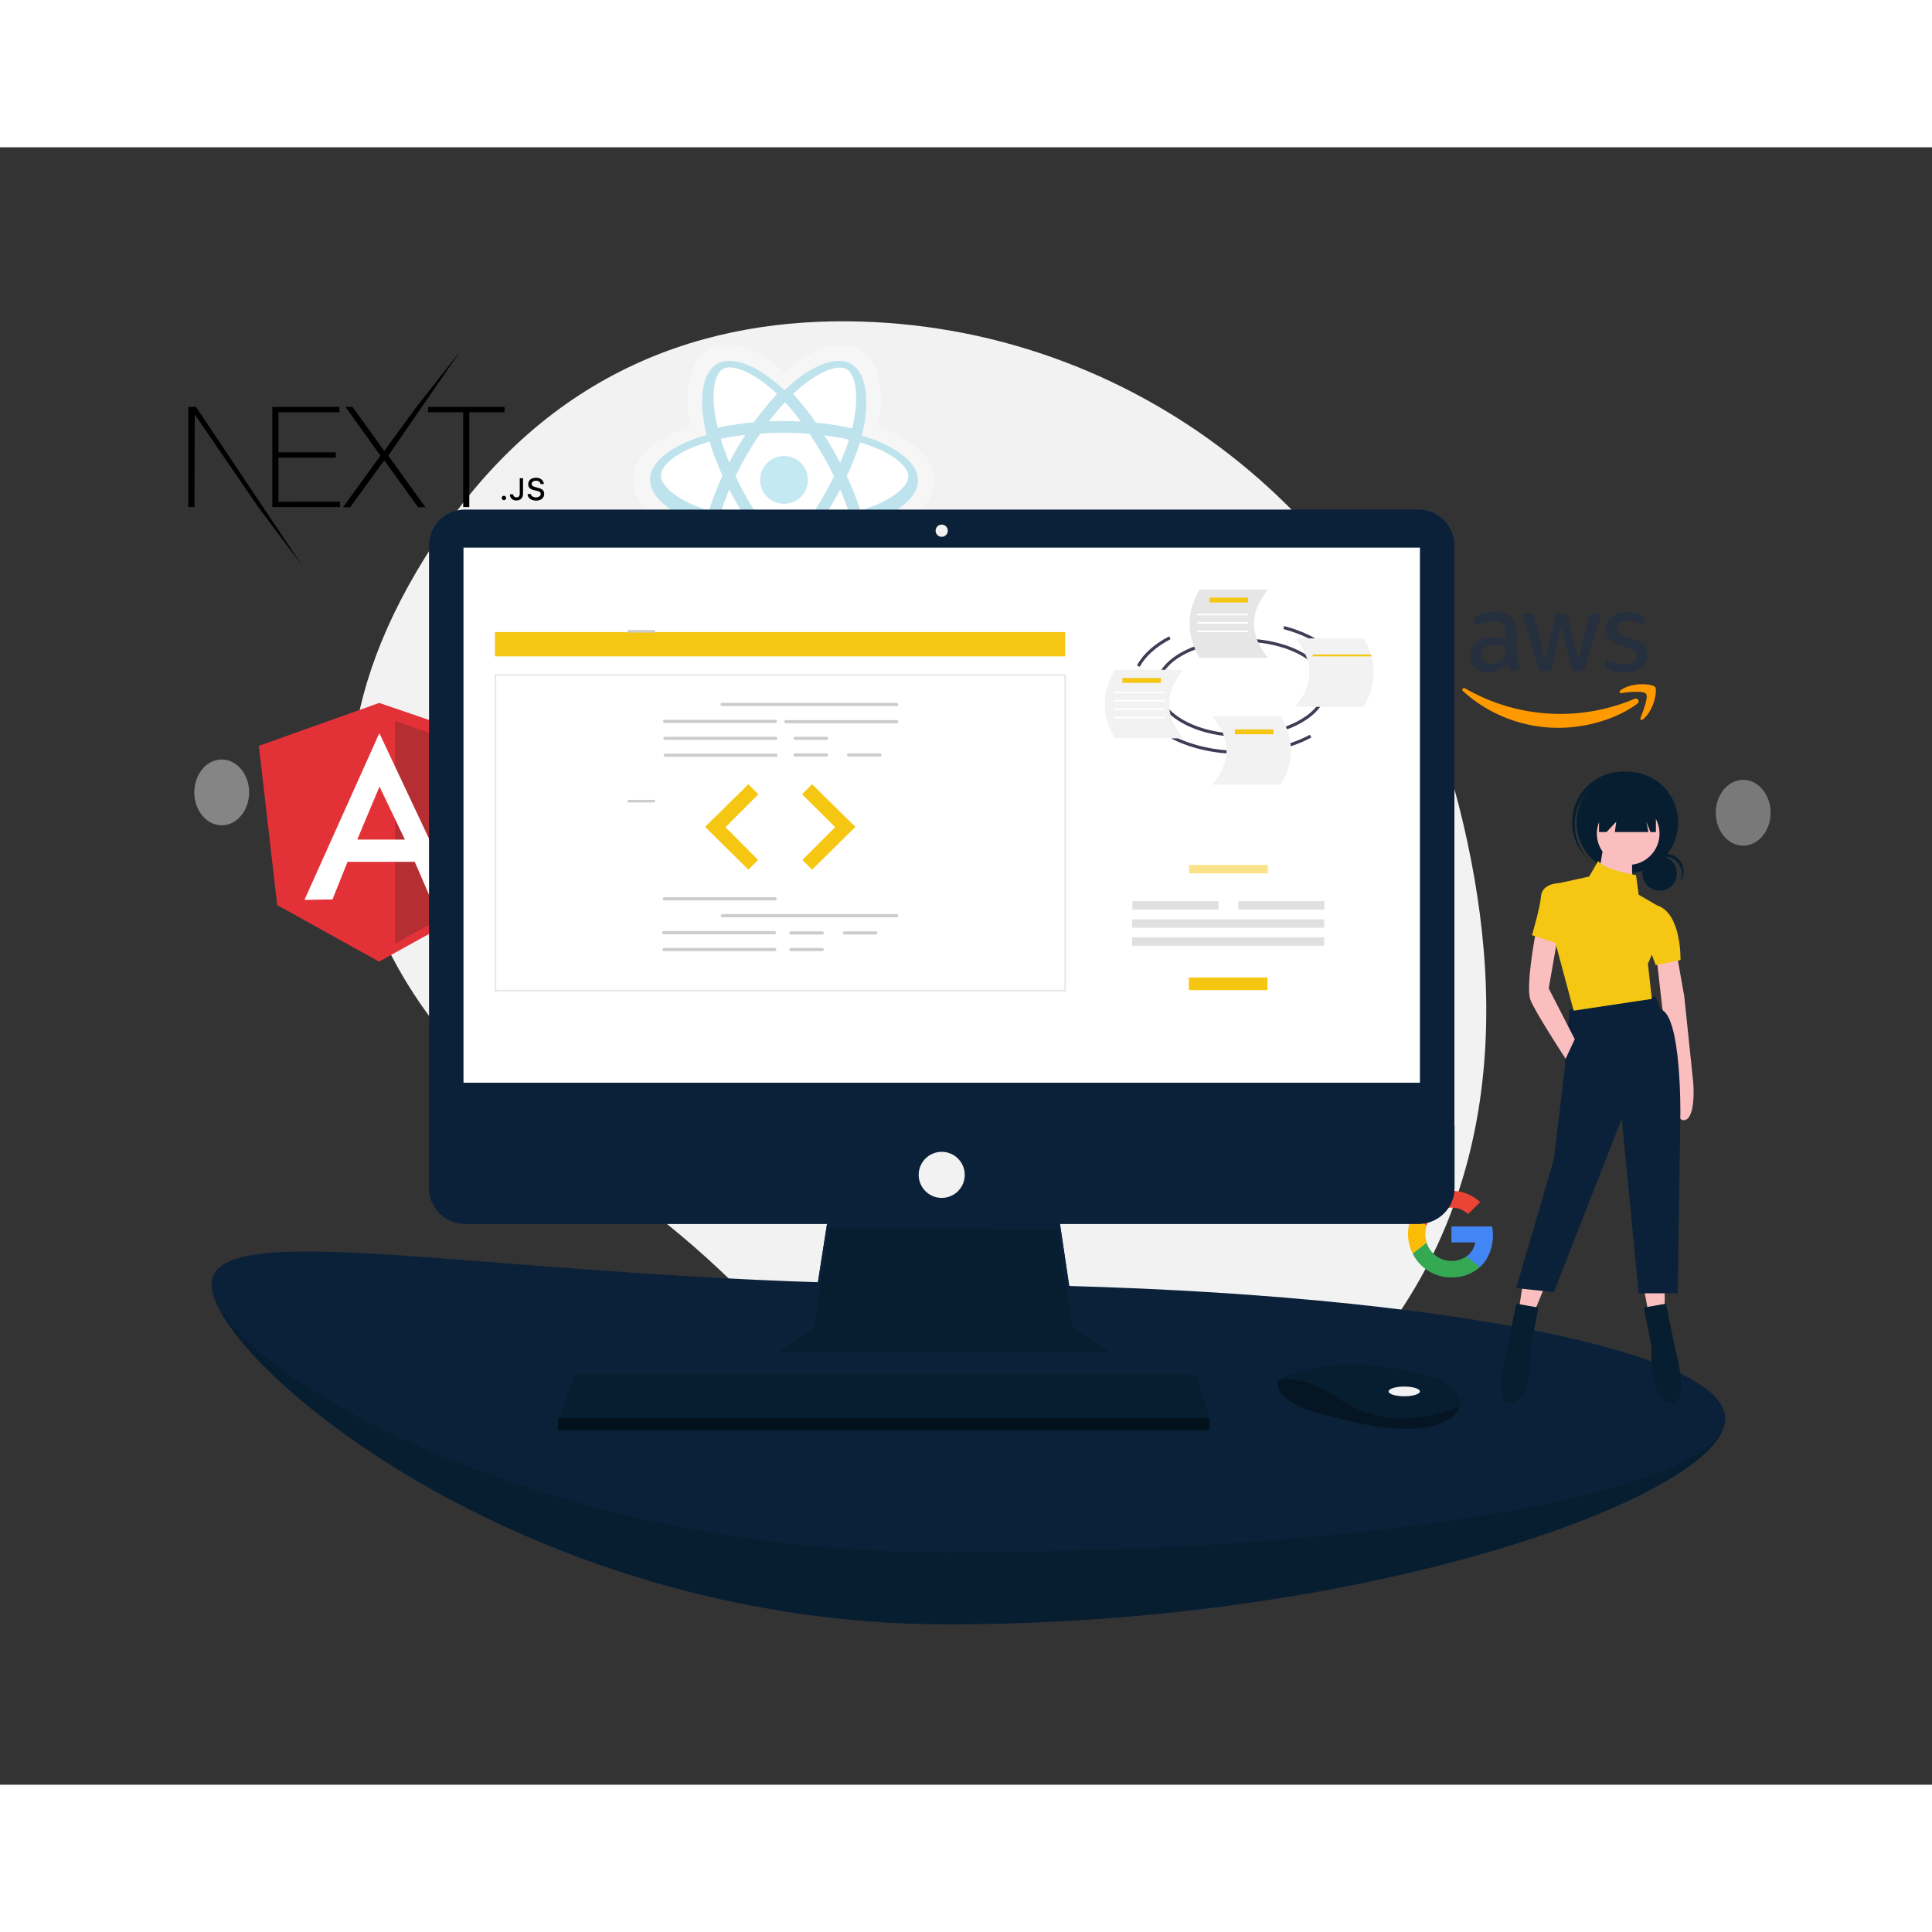 <?xml version="1.0" encoding="utf-8"?>
<!-- Generator: Adobe Illustrator 24.0.0, SVG Export Plug-In . SVG Version: 6.00 Build 0)  -->
<svg version="1.1" id="f38ee091-c82c-4da1-851f-4c077abd9110"
	 xmlns="http://www.w3.org/2000/svg" xmlns:xlink="http://www.w3.org/1999/xlink" width="550px" height="550px" x="0px" y="0px" viewBox="0 0 1233 1045"
	 style="enable-background:new 0 0 1233 1045;" xml:space="preserve">
<rect x="0" y="0" width="1233" height="1045" fill="#333333" stroke="none"/>
<style type="text/css">
	.st0{fill:#F2F2F2;}
	.st1{display:none;fill:#FF6584;}
	.st2{display:none;fill:none;stroke:#2F2E41;stroke-width:2;}
	.st3{opacity:0.34;fill:#FFFFFF;enable-background:new    ;}
	.st4{opacity:0.4;fill:#FFFFFF;enable-background:new    ;}
	.st5{fill:#3F3D56;}
	.st6{fill:#061E30;}
	.st7{fill:#0B2139;}
	.st8{fill:#E23237;}
	.st9{fill:#B52E31;}
	.st10{fill:#FFFFFF;}
	.st11{opacity:0.34;fill:#53C1DE;enable-background:new    ;}
	.st12{fill:#4285F4;}
	.st13{fill:#34A853;}
	.st14{fill:#FBBC05;}
	.st15{fill:#EB4335;}
	.st16{fill:#252F3E;}
	.st17{fill:#FF9900;}
	.st18{display:none;opacity:0.5;}
	.st19{display:inline;fill:#E6E6E6;}
	.st20{fill:#051523;}
	.st21{fill:#03111C;}
	.st22{display:none;fill:#0B2139;}
	.st23{display:none;opacity:0.1;enable-background:new    ;}
	.st24{display:none;opacity:0.15;enable-background:new    ;}
	.st25{display:none;fill:#2F2E41;}
	.st26{fill:none;stroke:#E6E6E6;stroke-miterlimit:10;}
	.st27{fill:#F5C713;}
	.st28{fill:#CCCCCC;}
	.st29{fill:none;stroke:#3F3D56;stroke-width:2;stroke-miterlimit:10;}
	.st30{fill:#E6E6E6;}
	.st31{fill:#A0616A;}
	.st32{opacity:0.5;fill:#F5C713;enable-background:new    ;}
	.st33{fill:#E0E0E0;}
	.st34{fill:#FBBEBE;}
</style>
<title></title>
<path class="st0" d="M931.1,420.4C886.2,243.8,731,116.3,548.8,111.2c-96.3-2.7-197.7,29.2-271.4,141
	C145.5,452,285.5,590,383.1,655.7c47.2,31.8,89.6,70,126.2,113.5c65.9,78.2,192.8,175.5,343.8,23.1C962.6,681.8,961,538,931.1,420.4
	z"/>
<path class="st1" d="M1161,459.7c0,45.8-37.2,119-83,119s-83-73.2-83-119s37.2-83,83-83S1161,413.9,1161,459.7z"/>
<path class="st2" d="M1081.1,581.7c-10.4,3.6-12.9,17.8-9.3,28.2c3.6,10.4,11.2,19.1,15,29.4c1.7,5.2,3,10.6,3.7,16
	c2.2,13,4.4,26.2,2.7,39.2c-1.6,12.4-6.6,24.1-12.2,35.2c-10.8,21.6-24,42-39.3,60.7"/>
<path class="st1" d="M1086,586.7c-5.3-3.4-10.7-3.4-16,0v-16h16V586.7z"/>
<path class="st2" d="M1070,578.4c5,2.6,11,2.5,16-0.1"/>
<ellipse class="st3" cx="1112.5" cy="424.7" rx="17.5" ry="21"/>
<path class="st1" d="M93,446.7c0,45.8,37.2,119,83,119s83-73.2,83-119s-37.2-83-83-83S93,400.9,93,446.7z"/>
<path class="st2" d="M172.9,568.7c10.4,3.6,12.9,17.8,9.3,28.2c-3.6,10.4-11.2,19.1-15,29.4c-1.7,5.2-3,10.6-3.7,16
	c-2.2,13-4.4,26.2-2.7,39.2c1.6,12.4,6.6,24.1,12.2,35.2c10.8,21.6,24,42,39.3,60.7"/>
<path class="st1" d="M168,573.7c5.3-3.4,10.7-3.4,16,0v-16h-16V573.7z"/>
<path class="st2" d="M184,565.4c-5,2.6-11,2.5-16-0.1"/>
<ellipse class="st4" cx="141.5" cy="411.7" rx="17.5" ry="21"/>
<path class="st5" d="M1101,811.7c0,47.2-222.1,131-496,131s-470-169.8-470-217s196.1,46,470,46S1101,764.5,1101,811.7z"/>
<path class="st6" d="M1101,811.7c0,47.2-222.1,131-496,131s-470-169.8-470-217s196.1,46,470,46S1101,764.5,1101,811.7z"/>
<path class="st7" d="M1101,811.2c0,47.2-222.1,85.5-496,85.5s-470-123.8-470-171s196.1,0,470,0S1101,764,1101,811.2z"/>
<path class="st6" d="M529.2,678.1l-10,64.1c0,0-49.5,26.3-14.7,27s198.6,0,198.6,0s31.7,0-18.5-27.8l-10-67.2L529.2,678.1z"/>
<path class="st7" d="M497.5,768.6c7.9-7,21.7-14.3,21.7-14.3l10-64.1l145.3,0.1l10,63.2c11.7,6.5,19,11.5,23.2,15.3
	c6.5-1.5,13.5-6.9-23.2-27.3l-10-67.2l-145.3,3.9l-10,64.1C519.1,742.3,477.6,764.4,497.5,768.6z"/>
<path class="st8" d="M165.2,382l76.8-27.4l78.8,26.9L308,483.1l-66.1,36.6l-65-36.1L165.2,382z"/>
<path class="st9" d="M319.9,389.3l-67.8-23.1v142l56.8-31.4L319.9,389.3L319.9,389.3z"/>
<path class="st10" d="M242.1,373.9l-47.8,106.4l17.9-0.3l9.6-24h42.9l10.5,24.3l17.1,0.3L242.1,373.9L242.1,373.9z M242.2,408
	l16.2,33.8H228L242.2,408z"/>
<path class="st3" d="M403.8,211.9c0,14.5,14.1,28.2,36.5,35.9c-4.5,22.5-0.9,40.7,11.3,47.8c12.6,7.3,31.4,2.3,49.2-13.2
	c17.3,15,34.9,20.9,47.1,13.9c12.6-7.2,16.5-26.6,12-49.8c23.4-7.6,36.4-19.2,36.5-33.9c0-14.2-14.1-26.5-36.2-34.2
	c5-24.2,0.9-41.9-11.9-49.3c-12.3-7.1-30.1-1-47.7,14.3c-18.3-16.3-35.9-21.4-48.6-14c-12.3,7.1-15.9,25.5-11.5,48.5
	C418.9,185.2,403.9,197.8,403.8,211.9z"/>
<path class="st11" d="M555.5,185.8c-1.8-0.6-3.7-1.2-5.5-1.8c0.3-1.2,0.6-2.5,0.9-3.8c4.2-20.2,1.6-36.5-7.7-41.9
	c-8.9-5.2-23.5,0.1-38.3,12.9c-1.5,1.3-2.9,2.6-4.3,3.9c-0.9-0.9-1.9-1.8-2.8-2.6c-15.4-13.8-30.9-19.6-40.2-14.2
	c-8.9,5.1-11.6,20.5-7.9,39.6c0.4,1.9,0.8,3.8,1.2,5.7c-2.2,0.6-4.3,1.3-6.3,2c-18.1,6.3-29.7,16.1-29.8,26.4
	c0,10.6,12.3,21.3,31.2,27.8c1.5,0.5,3.1,1,4.6,1.5c-0.5,2-1,4.1-1.4,6.1c-3.6,18.8-0.9,33.8,8,39c9.2,5.3,24.6-0.1,39.7-13.1
	c1.2-1,2.4-2.1,3.6-3.3c1.5,1.5,3,2.9,4.6,4.2c14.5,12.6,28.8,17.7,37.7,12.5c9.2-5.3,12.2-21.3,8.4-40.9c-0.3-1.5-0.6-3-1-4.6
	c1.1-0.3,2.1-0.6,3.2-1c19.6-6.4,32.4-16.9,32.5-27.6C585.9,202.3,574,192.3,555.5,185.8L555.5,185.8z"/>
<path class="st10" d="M552,230.9c-0.9,0.3-1.9,0.6-2.9,0.9c-2.4-7.5-5.3-14.8-8.7-21.9c3.3-7,6.1-14.2,8.5-21.5
	c1.8,0.5,3.5,1.1,5.1,1.6c16,5.5,25.7,13.7,25.7,20C579.7,216.7,569.1,225.3,552,230.9L552,230.9z M544.9,244.9
	c1.7,8.7,1.9,16.6,0.8,22.8c-1,5.5-3.1,9.2-5.7,10.7c-5.4,3.1-17.1-1-29.6-11.8c-1.4-1.2-2.9-2.6-4.3-4c5.2-5.8,10.1-11.9,14.5-18.3
	c7.9-0.6,15.7-1.8,23.4-3.5C544.3,242.2,544.6,243.6,544.9,244.9L544.9,244.9z M473.1,277.6c-5.3,1.9-9.6,1.9-12.1,0.4
	c-5.4-3.2-7.7-15.3-4.5-31.5c0.4-1.9,0.8-3.8,1.3-5.7c7.7,1.7,15.4,2.8,23.2,3.4c4.5,6.4,9.4,12.6,14.8,18.4c-1.1,1-2.2,2-3.3,3
	C485.7,271.4,479,275.6,473.1,277.6L473.1,277.6z M448.3,230.5c-8.4-2.9-15.3-6.7-20.1-10.8c-4.3-3.7-6.4-7.3-6.4-10.3
	c0-6.3,9.4-14.3,25.1-19.7c2-0.7,3.9-1.3,5.9-1.9c2.3,7.5,5.1,14.7,8.3,21.8c-3.3,7.2-6.2,14.5-8.6,22.1
	C451.2,231.5,449.8,231,448.3,230.5z M456.9,173.7c-3.2-16.6-1-29.1,4.4-32.2c5.8-3.3,18.5,1.5,32,13.5c0.9,0.8,1.7,1.6,2.6,2.4
	c-5.3,5.7-10.2,11.8-14.8,18.1c-7.7,0.7-15.4,1.8-23,3.5C457.6,177.3,457.2,175.5,456.9,173.7L456.9,173.7z M531.3,192.4
	c-1.7-2.9-3.4-5.8-5.2-8.6c5.5,0.7,10.8,1.7,15.7,2.8c-1.6,5-3.5,10-5.6,14.8C534.6,198.3,533,195.3,531.3,192.4L531.3,192.4z
	 M501,162.7c3.6,3.9,7,8,10.1,12.3c-6.8-0.3-13.6-0.4-20.4-0.1C494.1,170.5,497.5,166.4,501,162.7L501,162.7z M470.3,192.2
	c-1.7,2.9-3.3,5.9-4.9,8.9c-2.1-5.1-4-10.1-5.4-15c4.9-1.1,10.2-2,15.7-2.6C473.8,186.4,472.1,189.3,470.3,192.2z M475.7,236.3
	c-5.3-0.6-10.6-1.5-15.9-2.6c1.5-4.9,3.4-10,5.6-15.2c1.6,3,3.2,6,4.9,8.9C472,230.4,473.8,233.4,475.7,236.3z M500.9,257.3
	c-3.5-3.8-7-8-10.3-12.5c3.3,0.1,6.7,0.2,10.1,0.2c3.5,0,7-0.1,10.4-0.2C507.9,249.2,504.5,253.3,500.9,257.3z M536.2,218.4
	c2.2,5,4.1,10,5.7,15.2c-5.3,1.2-10.7,2.1-16.1,2.7c1.8-2.9,3.6-5.8,5.3-8.8C532.9,224.6,534.6,221.5,536.2,218.4z M524.8,223.9
	c-2.6,4.5-5.4,9-8.3,13.3c-5.1,0.3-10.4,0.5-15.8,0.5s-10.6-0.2-15.6-0.5c-3-4.4-5.8-8.8-8.4-13.4c-2.6-4.5-5.1-9.2-7.3-13.9
	c2.3-4.7,4.7-9.4,7.4-13.9l0,0c2.6-4.5,5.4-9,8.4-13.3c5.1-0.4,10.4-0.6,15.7-0.5c5.3,0,10.6,0.2,15.7,0.6c2.9,4.3,5.7,8.8,8.3,13.3
	s5.1,9.2,7.4,13.9C529.9,214.6,527.5,219.3,524.8,223.9L524.8,223.9z M540.3,141.6c5.8,3.4,8,16.8,4.3,34.4
	c-0.2,1.1-0.5,2.3-0.8,3.4c-7.6-1.7-15.3-3-23.1-3.7c-4.4-6.4-9.3-12.5-14.5-18.3c1.3-1.2,2.6-2.5,4-3.6
	C522.9,142.8,534.9,138.4,540.3,141.6L540.3,141.6z"/>
<path class="st11" d="M500.4,197c8.4,0,15.3,6.9,15.2,15.3c0,8.4-6.9,15.3-15.3,15.2c-8.4,0-15.3-6.9-15.2-15.3l0,0
	C485.1,203.8,492,197,500.4,197L500.4,197"/>
<g id="Layer_8">
	<path class="st12" d="M952.8,694.3c0-1.9-0.2-3.8-0.6-5.6h-25.9v10.2h15.2c-0.6,3.6-2.6,6.9-5.7,9l-0.1,0.3l8.2,6.4l0.6,0.1
		C949.7,709.8,952.8,702.7,952.8,694.3"/>
	<path class="st13" d="M926.2,721.3c7.5,0,13.7-2.5,18.3-6.7l-8.7-6.7c-2.8,1.9-6.2,2.9-9.6,2.8c-7.2,0-13.5-4.7-15.7-11.5h-0.3
		l-8.5,6.6l-0.1,0.3C906.2,715.4,915.8,721.3,926.2,721.3"/>
	<path class="st14" d="M910.5,699.1c-0.6-1.8-0.9-3.6-0.9-5.5s0.3-3.7,0.8-5.5v-0.4l-8.6-6.7l-0.3,0.1c-3.9,7.8-3.9,17,0,24.8
		L910.5,699.1"/>
	<path class="st15" d="M926.2,676.7c4-0.1,7.8,1.4,10.7,4.1l7.8-7.6c-5-4.7-11.6-7.3-18.5-7.2c-10.4,0-20,5.9-24.7,15.2l8.9,6.9
		C912.7,681.4,919.1,676.8,926.2,676.7"/>
</g>
<path class="st16" d="M968,323.5c0,1.2,0.1,2.5,0.5,3.7c0.4,1,0.8,2,1.3,3c0.2,0.3,0.3,0.6,0.3,0.9c-0.1,0.5-0.3,1-0.8,1.2l-2.6,1.7
	c-0.3,0.2-0.7,0.4-1.1,0.4c-0.5,0-0.9-0.2-1.2-0.6c-0.6-0.6-1-1.2-1.5-1.9c-0.4-0.7-0.9-1.5-1.3-2.4c-2.9,3.7-7.4,5.7-12.1,5.7
	c-3.4,0-6.2-1-8.2-3c-4.3-4.7-4-12,0.7-16.3c2.5-2.1,5.8-3.2,10.1-3.2c1.5,0,2.9,0.1,4.4,0.3c1.5,0.2,3.1,0.5,4.7,0.9v-3
	c0-3.1-0.7-5.3-1.9-6.6c-1.3-1.3-3.5-1.9-6.7-1.9c-1.5,0-3,0.2-4.4,0.5c-1.5,0.4-3,0.8-4.4,1.4c-0.5,0.2-0.9,0.4-1.4,0.5
	c-0.2,0.1-0.4,0.1-0.7,0.1c-0.6,0-0.9-0.4-0.9-1.3v-2c0-0.5,0.1-1,0.3-1.4c0.3-0.4,0.7-0.7,1.1-0.9c1.6-0.8,3.4-1.4,5.1-1.9
	c2.1-0.5,4.2-0.8,6.4-0.8c4.9,0,8.5,1.1,10.8,3.3s3.4,5.6,3.4,10.1L968,323.5L968,323.5z M951.4,329.7c1.4,0,2.9-0.3,4.2-0.7
	c1.5-0.5,2.9-1.4,3.9-2.6c0.7-0.8,1.1-1.7,1.4-2.6c0.3-1.2,0.4-2.4,0.4-3.6v-1.7c-1.2-0.3-2.5-0.5-3.8-0.7s-2.6-0.2-3.9-0.2
	c-2.8,0-4.8,0.5-6.1,1.6c-2.6,1.9-3.2,5.6-1.3,8.2C947.4,328.9,949.3,329.8,951.4,329.7L951.4,329.7z M984.3,334.1
	c-0.6,0.1-1.1-0.1-1.6-0.4c-0.4-0.4-0.7-1-0.9-1.6l-9.6-31.7c-0.2-0.5-0.3-1.1-0.4-1.6c-0.1-0.5,0.3-0.9,0.8-1c0.1,0,0.2,0,0.2,0h4
	c0.6-0.1,1.1,0.1,1.6,0.4c0.4,0.4,0.7,1,0.9,1.6l6.9,27.2l6.4-27.2c0.1-0.6,0.4-1.2,0.8-1.6c0.5-0.3,1.1-0.4,1.6-0.4h3.3
	c0.6-0.1,1.2,0.1,1.6,0.4c0.4,0.4,0.7,1,0.8,1.6l6.5,27.5l7.1-27.5c0.1-0.6,0.4-1.2,0.9-1.6c0.5-0.3,1-0.4,1.6-0.4h3.8
	c0.5-0.1,1,0.3,1,0.8c0,0.1,0,0.2,0,0.3c0,0.2,0,0.4-0.1,0.7c-0.1,0.4-0.2,0.7-0.3,1l-9.9,31.7c-0.1,0.6-0.4,1.2-0.9,1.6
	c-0.5,0.3-1,0.4-1.6,0.4h-3.5c-0.6,0.1-1.2-0.1-1.6-0.4c-0.4-0.5-0.7-1-0.8-1.6l-6.4-26.5l-6.3,26.4c-0.1,0.6-0.4,1.2-0.8,1.6
	c-0.5,0.3-1.1,0.5-1.6,0.4L984.3,334.1z M1037.1,335.2c-2.1,0-4.3-0.2-6.3-0.7c-1.6-0.3-3.2-0.9-4.7-1.6c-0.5-0.2-1-0.6-1.3-1.1
	c-0.2-0.4-0.2-0.8-0.2-1.1v-2.1c0-0.9,0.3-1.3,0.9-1.3c0.3,0,0.5,0,0.7,0.1c0.2,0.1,0.6,0.2,1,0.4c1.5,0.6,3,1.1,4.5,1.4
	c1.6,0.3,3.2,0.5,4.9,0.5c2.1,0.1,4.2-0.3,6-1.4c1.4-0.8,2.2-2.3,2.1-3.9c0-1.1-0.4-2.1-1.1-2.9c-1.2-1-2.6-1.7-4.1-2.1l-6-1.9
	c-3-0.9-5.2-2.3-6.6-4.2c-1.3-1.7-2-3.8-2-5.9c0-1.6,0.3-3.2,1.1-4.6c0.7-1.3,1.7-2.5,3-3.4c1.3-1,2.7-1.7,4.3-2.1
	c1.7-0.5,3.4-0.7,5.1-0.7c0.9,0,1.8,0,2.8,0.2c0.9,0.1,1.8,0.3,2.7,0.5s1.6,0.4,2.3,0.7c0.6,0.2,1.2,0.4,1.7,0.7
	c0.5,0.2,0.9,0.6,1.2,1c0.3,0.4,0.4,0.9,0.4,1.4v1.9c0,0.9-0.3,1.3-0.9,1.3c-0.5-0.1-1.1-0.2-1.6-0.5c-2.5-1.1-5.2-1.6-7.9-1.6
	c-1.9-0.1-3.8,0.3-5.5,1.1c-1.3,0.8-2,2.2-1.9,3.7c0,1.1,0.4,2.2,1.2,2.9c1.3,1.1,2.9,1.8,4.5,2.3l5.8,1.9c3,0.9,5.1,2.3,6.4,3.9
	c1.3,1.7,1.9,3.7,1.9,5.8c0,1.7-0.3,3.3-1.1,4.8c-0.7,1.4-1.8,2.6-3,3.6c-1.4,1.1-2.9,1.8-4.6,2.3C1041,335,1039,335.2,1037.1,335.2
	L1037.1,335.2z"/>
<path class="st17" d="M1044.8,355.2c-13.5,10-33.1,15.3-50,15.3c-22.5,0.1-44.3-8.2-61-23.3c-1.3-1.1-0.1-2.7,1.4-1.8
	c32.9,19,72.7,21.4,107.7,6.7C1045.1,351,1047,353.5,1044.8,355.2L1044.8,355.2z"/>
<path class="st17" d="M1050.5,348.8c-1.7-2.2-11.4-1.1-15.8-0.5c-1.3,0.2-1.5-1-0.3-1.9c7.7-5.4,20.4-3.9,21.9-2
	c1.5,1.9-0.4,14.6-7.6,20.6c-1.1,0.9-2.2,0.5-1.7-0.8C1048.5,360.1,1052.2,350.9,1050.5,348.8z"/>
<path class="st7" d="M296.8,231.2h608.4c12.7,0,23,10.3,23,23V664c0,12.7-10.3,23-23,23H296.8c-12.7,0-23-10.3-23-23V254.2
	C273.8,241.5,284.1,231.2,296.8,231.2z"/>
<rect id="pc" x="295.8" y="255.5" class="st10" width="610.4" height="341.5"/>
<g id="Layer_2_1_" class="st18">
	<circle class="st19" cx="305.5" cy="270.5" r="5.5"/>
	<circle class="st19" cx="333.6" cy="270.5" r="5.5"/>
	<circle class="st19" cx="361.7" cy="270.5" r="5.5"/>
	<circle class="st19" cx="389.8" cy="270.5" r="5.5"/>
	<circle class="st19" cx="417.9" cy="270.5" r="5.5"/>
	<circle class="st19" cx="446" cy="270.5" r="5.5"/>
	<circle class="st19" cx="474.1" cy="270.5" r="5.5"/>
	<circle class="st19" cx="502.2" cy="270.5" r="5.5"/>
	<circle class="st19" cx="530.3" cy="270.5" r="5.5"/>
	<circle class="st19" cx="558.4" cy="270.5" r="5.5"/>
	<circle class="st19" cx="586.5" cy="270.5" r="5.5"/>
	<circle class="st19" cx="614.5" cy="270.5" r="5.5"/>
	<circle class="st19" cx="642.6" cy="270.5" r="5.5"/>
	<circle class="st19" cx="670.7" cy="270.5" r="5.5"/>
	<circle class="st19" cx="698.8" cy="270.5" r="5.5"/>
	<circle class="st19" cx="726.9" cy="270.5" r="5.5"/>
	<circle class="st19" cx="755" cy="270.5" r="5.5"/>
	<circle class="st19" cx="783.1" cy="270.5" r="5.5"/>
	<circle class="st19" cx="811.2" cy="270.5" r="5.5"/>
	<circle class="st19" cx="839.3" cy="270.5" r="5.5"/>
	<circle class="st19" cx="867.4" cy="270.5" r="5.5"/>
	<circle class="st19" cx="895.5" cy="270.5" r="5.5"/>
	<circle class="st19" cx="305.5" cy="298.9" r="5.5"/>
	<circle class="st19" cx="333.6" cy="298.9" r="5.5"/>
	<circle class="st19" cx="361.7" cy="298.9" r="5.5"/>
	<circle class="st19" cx="389.8" cy="298.9" r="5.5"/>
	<circle class="st19" cx="417.9" cy="298.9" r="5.5"/>
	<circle class="st19" cx="446" cy="298.9" r="5.5"/>
	<circle class="st19" cx="474.1" cy="298.9" r="5.5"/>
	<circle class="st19" cx="502.2" cy="298.9" r="5.5"/>
	<circle class="st19" cx="530.3" cy="298.9" r="5.5"/>
	<circle class="st19" cx="558.4" cy="298.9" r="5.5"/>
	<circle class="st19" cx="586.5" cy="298.9" r="5.5"/>
	<circle class="st19" cx="614.5" cy="298.9" r="5.5"/>
	<circle class="st19" cx="642.6" cy="298.9" r="5.5"/>
	<circle class="st19" cx="670.7" cy="298.9" r="5.5"/>
	<circle class="st19" cx="698.8" cy="298.9" r="5.5"/>
	<circle class="st19" cx="726.9" cy="298.9" r="5.5"/>
	<circle class="st19" cx="755" cy="298.9" r="5.5"/>
	<circle class="st19" cx="783.1" cy="298.9" r="5.5"/>
	<circle class="st19" cx="811.2" cy="298.9" r="5.5"/>
	<circle class="st19" cx="839.3" cy="298.9" r="5.5"/>
	<circle class="st19" cx="867.4" cy="298.9" r="5.5"/>
	<circle class="st19" cx="895.5" cy="298.9" r="5.5"/>
	<circle class="st19" cx="305.5" cy="327.4" r="5.5"/>
	<circle class="st19" cx="333.6" cy="327.4" r="5.5"/>
	<circle class="st19" cx="361.7" cy="327.4" r="5.5"/>
	<circle class="st19" cx="389.8" cy="327.4" r="5.5"/>
	<circle class="st19" cx="417.9" cy="327.4" r="5.5"/>
	<circle class="st19" cx="446" cy="327.4" r="5.5"/>
	<circle class="st19" cx="474.1" cy="327.4" r="5.5"/>
	<circle class="st19" cx="502.2" cy="327.4" r="5.5"/>
	<circle class="st19" cx="530.3" cy="327.4" r="5.5"/>
	<circle class="st19" cx="558.4" cy="327.4" r="5.5"/>
	<circle class="st19" cx="586.5" cy="327.4" r="5.5"/>
	<circle class="st19" cx="614.5" cy="327.4" r="5.5"/>
	<circle class="st19" cx="642.6" cy="327.4" r="5.5"/>
	<circle class="st19" cx="670.7" cy="327.4" r="5.5"/>
	<circle class="st19" cx="698.8" cy="327.4" r="5.5"/>
	<circle class="st19" cx="726.9" cy="327.4" r="5.5"/>
	<circle class="st19" cx="755" cy="327.4" r="5.5"/>
	<circle class="st19" cx="783.1" cy="327.4" r="5.5"/>
	<circle class="st19" cx="811.2" cy="327.4" r="5.5"/>
	<circle class="st19" cx="839.3" cy="327.4" r="5.5"/>
	<circle class="st19" cx="867.4" cy="327.4" r="5.5"/>
	<circle class="st19" cx="895.5" cy="327.4" r="5.5"/>
	<circle class="st19" cx="305.5" cy="355.8" r="5.5"/>
	<circle class="st19" cx="333.6" cy="355.8" r="5.5"/>
	<circle class="st19" cx="361.7" cy="355.8" r="5.5"/>
	<circle class="st19" cx="389.8" cy="355.8" r="5.5"/>
	<circle class="st19" cx="417.9" cy="355.8" r="5.5"/>
	<circle class="st19" cx="446" cy="355.8" r="5.5"/>
	<circle class="st19" cx="474.1" cy="355.8" r="5.5"/>
	<circle class="st19" cx="502.2" cy="355.8" r="5.5"/>
	<circle class="st19" cx="530.3" cy="355.8" r="5.5"/>
	<circle class="st19" cx="558.4" cy="355.8" r="5.5"/>
	<circle class="st19" cx="586.5" cy="355.8" r="5.5"/>
	<circle class="st19" cx="614.5" cy="355.8" r="5.5"/>
	<circle class="st19" cx="642.6" cy="355.8" r="5.5"/>
	<circle class="st19" cx="670.7" cy="355.8" r="5.5"/>
	<circle class="st19" cx="698.8" cy="355.8" r="5.5"/>
	<circle class="st19" cx="726.9" cy="355.8" r="5.5"/>
	<circle class="st19" cx="755" cy="355.8" r="5.5"/>
	<circle class="st19" cx="783.1" cy="355.8" r="5.5"/>
	<circle class="st19" cx="811.2" cy="355.8" r="5.5"/>
	<circle class="st19" cx="839.3" cy="355.8" r="5.5"/>
	<circle class="st19" cx="867.4" cy="355.8" r="5.5"/>
	<circle class="st19" cx="895.5" cy="355.8" r="5.5"/>
	<circle class="st19" cx="305.5" cy="384.3" r="5.5"/>
	<circle class="st19" cx="333.6" cy="384.3" r="5.5"/>
	<circle class="st19" cx="361.7" cy="384.3" r="5.5"/>
	<circle class="st19" cx="389.8" cy="384.3" r="5.5"/>
	<circle class="st19" cx="417.9" cy="384.3" r="5.5"/>
	<circle class="st19" cx="446" cy="384.3" r="5.5"/>
	<circle class="st19" cx="474.1" cy="384.3" r="5.5"/>
	<circle class="st19" cx="502.2" cy="384.3" r="5.5"/>
	<circle class="st19" cx="530.3" cy="384.3" r="5.5"/>
	<circle class="st19" cx="558.4" cy="384.3" r="5.5"/>
	<circle class="st19" cx="586.5" cy="384.3" r="5.5"/>
	<circle class="st19" cx="614.5" cy="384.3" r="5.5"/>
	<circle class="st19" cx="642.6" cy="384.3" r="5.5"/>
	<circle class="st19" cx="670.7" cy="384.3" r="5.5"/>
	<circle class="st19" cx="698.8" cy="384.3" r="5.5"/>
	<circle class="st19" cx="726.9" cy="384.3" r="5.5"/>
	<circle class="st19" cx="755" cy="384.3" r="5.5"/>
	<circle class="st19" cx="783.1" cy="384.3" r="5.5"/>
	<circle class="st19" cx="811.2" cy="384.3" r="5.5"/>
	<circle class="st19" cx="839.3" cy="384.3" r="5.5"/>
	<circle class="st19" cx="867.4" cy="384.3" r="5.5"/>
	<circle class="st19" cx="895.5" cy="384.3" r="5.5"/>
	<circle class="st19" cx="305.5" cy="412.7" r="5.5"/>
	<circle class="st19" cx="333.6" cy="412.7" r="5.5"/>
	<circle class="st19" cx="361.7" cy="412.7" r="5.5"/>
	<circle class="st19" cx="389.8" cy="412.7" r="5.5"/>
	<circle class="st19" cx="417.9" cy="412.7" r="5.5"/>
	<circle class="st19" cx="446" cy="412.7" r="5.5"/>
	<circle class="st19" cx="474.1" cy="412.7" r="5.5"/>
	<circle class="st19" cx="502.2" cy="412.7" r="5.5"/>
	<circle class="st19" cx="530.3" cy="412.7" r="5.5"/>
	<circle class="st19" cx="558.4" cy="412.7" r="5.5"/>
	<circle class="st19" cx="586.5" cy="412.7" r="5.5"/>
	<circle class="st19" cx="614.5" cy="412.7" r="5.5"/>
	<circle class="st19" cx="642.6" cy="412.7" r="5.5"/>
	<circle class="st19" cx="670.7" cy="412.7" r="5.5"/>
	<circle class="st19" cx="698.8" cy="412.7" r="5.5"/>
	<circle class="st19" cx="726.9" cy="412.7" r="5.5"/>
	<circle class="st19" cx="755" cy="412.7" r="5.5"/>
	<circle class="st19" cx="783.1" cy="412.7" r="5.5"/>
	<circle class="st19" cx="811.2" cy="412.7" r="5.5"/>
	<circle class="st19" cx="839.3" cy="412.7" r="5.5"/>
	<circle class="st19" cx="867.4" cy="412.7" r="5.5"/>
	<circle class="st19" cx="895.5" cy="412.7" r="5.5"/>
	<circle class="st19" cx="305.5" cy="441.2" r="5.5"/>
	<circle class="st19" cx="333.6" cy="441.2" r="5.5"/>
	<circle class="st19" cx="361.7" cy="441.2" r="5.5"/>
	<circle class="st19" cx="389.8" cy="441.2" r="5.5"/>
	<circle class="st19" cx="417.9" cy="441.2" r="5.5"/>
	<circle class="st19" cx="446" cy="441.2" r="5.5"/>
	<circle class="st19" cx="474.1" cy="441.2" r="5.5"/>
	<circle class="st19" cx="502.2" cy="441.2" r="5.5"/>
	<circle class="st19" cx="530.3" cy="441.2" r="5.5"/>
	<circle class="st19" cx="558.4" cy="441.2" r="5.5"/>
	<circle class="st19" cx="586.5" cy="441.2" r="5.5"/>
	<circle class="st19" cx="614.5" cy="441.2" r="5.5"/>
	<circle class="st19" cx="642.6" cy="441.2" r="5.5"/>
	<circle class="st19" cx="670.7" cy="441.2" r="5.5"/>
	<circle class="st19" cx="698.8" cy="441.2" r="5.5"/>
	<circle class="st19" cx="726.9" cy="441.2" r="5.5"/>
	<circle class="st19" cx="755" cy="441.2" r="5.5"/>
	<circle class="st19" cx="783.1" cy="441.2" r="5.5"/>
	<circle class="st19" cx="811.2" cy="441.2" r="5.5"/>
	<circle class="st19" cx="839.3" cy="441.2" r="5.5"/>
	<circle class="st19" cx="867.4" cy="441.2" r="5.5"/>
	<circle class="st19" cx="895.5" cy="441.2" r="5.5"/>
	<circle class="st19" cx="305.5" cy="469.6" r="5.5"/>
	<circle class="st19" cx="333.6" cy="469.6" r="5.5"/>
	<circle class="st19" cx="361.7" cy="469.6" r="5.5"/>
	<circle class="st19" cx="389.8" cy="469.6" r="5.5"/>
	<circle class="st19" cx="417.9" cy="469.6" r="5.5"/>
	<circle class="st19" cx="446" cy="469.6" r="5.5"/>
	<circle class="st19" cx="474.1" cy="469.6" r="5.5"/>
	<circle class="st19" cx="502.2" cy="469.6" r="5.5"/>
	<circle class="st19" cx="530.3" cy="469.6" r="5.5"/>
	<circle class="st19" cx="558.4" cy="469.6" r="5.5"/>
	<circle class="st19" cx="586.5" cy="469.6" r="5.5"/>
	<circle class="st19" cx="614.5" cy="469.6" r="5.5"/>
	<circle class="st19" cx="642.6" cy="469.6" r="5.5"/>
	<circle class="st19" cx="670.7" cy="469.6" r="5.5"/>
	<circle class="st19" cx="698.8" cy="469.6" r="5.5"/>
	<circle class="st19" cx="726.9" cy="469.6" r="5.5"/>
	<circle class="st19" cx="755" cy="469.6" r="5.5"/>
	<circle class="st19" cx="783.1" cy="469.6" r="5.5"/>
	<circle class="st19" cx="811.2" cy="469.6" r="5.5"/>
	<circle class="st19" cx="839.3" cy="469.6" r="5.5"/>
	<circle class="st19" cx="867.4" cy="469.6" r="5.5"/>
	<circle class="st19" cx="895.5" cy="469.6" r="5.5"/>
	<circle class="st19" cx="305.5" cy="498.1" r="5.5"/>
	<circle class="st19" cx="333.6" cy="498.1" r="5.5"/>
	<circle class="st19" cx="361.7" cy="498.1" r="5.5"/>
	<circle class="st19" cx="389.8" cy="498.1" r="5.5"/>
	<circle class="st19" cx="417.9" cy="498.1" r="5.5"/>
	<circle class="st19" cx="446" cy="498.1" r="5.5"/>
	<circle class="st19" cx="474.1" cy="498.1" r="5.5"/>
	<circle class="st19" cx="502.2" cy="498.1" r="5.5"/>
	<circle class="st19" cx="530.3" cy="498.1" r="5.5"/>
	<circle class="st19" cx="558.4" cy="498.1" r="5.5"/>
	<circle class="st19" cx="586.5" cy="498.1" r="5.5"/>
	<circle class="st19" cx="614.5" cy="498.1" r="5.5"/>
	<circle class="st19" cx="642.6" cy="498.1" r="5.5"/>
	<circle class="st19" cx="670.7" cy="498.1" r="5.5"/>
	<circle class="st19" cx="698.8" cy="498.1" r="5.5"/>
	<circle class="st19" cx="726.9" cy="498.1" r="5.5"/>
	<circle class="st19" cx="755" cy="498.1" r="5.5"/>
	<circle class="st19" cx="783.1" cy="498.1" r="5.5"/>
	<circle class="st19" cx="811.2" cy="498.1" r="5.5"/>
	<circle class="st19" cx="839.3" cy="498.1" r="5.5"/>
	<circle class="st19" cx="867.4" cy="498.1" r="5.5"/>
	<circle class="st19" cx="895.5" cy="498.1" r="5.5"/>
	<circle class="st19" cx="305.5" cy="526.5" r="5.5"/>
	<circle class="st19" cx="333.6" cy="526.5" r="5.5"/>
	<circle class="st19" cx="361.7" cy="526.5" r="5.5"/>
	<circle class="st19" cx="389.8" cy="526.5" r="5.5"/>
	<circle class="st19" cx="417.9" cy="526.5" r="5.5"/>
	<circle class="st19" cx="446" cy="526.5" r="5.5"/>
	<circle class="st19" cx="474.1" cy="526.5" r="5.5"/>
	<circle class="st19" cx="502.2" cy="526.5" r="5.5"/>
	<circle class="st19" cx="530.3" cy="526.5" r="5.5"/>
	<circle class="st19" cx="558.4" cy="526.5" r="5.5"/>
	<circle class="st19" cx="586.5" cy="526.5" r="5.5"/>
	<circle class="st19" cx="614.5" cy="526.5" r="5.5"/>
	<circle class="st19" cx="642.6" cy="526.5" r="5.5"/>
	<circle class="st19" cx="670.7" cy="526.5" r="5.5"/>
	<circle class="st19" cx="698.8" cy="526.5" r="5.5"/>
	<circle class="st19" cx="726.9" cy="526.5" r="5.5"/>
	<circle class="st19" cx="755" cy="526.5" r="5.5"/>
	<circle class="st19" cx="783.1" cy="526.5" r="5.5"/>
	<circle class="st19" cx="811.2" cy="526.5" r="5.5"/>
	<circle class="st19" cx="839.3" cy="526.5" r="5.5"/>
	<circle class="st19" cx="867.4" cy="526.5" r="5.5"/>
	<circle class="st19" cx="895.5" cy="526.5" r="5.5"/>
	<circle class="st19" cx="305.5" cy="557.5" r="5.5"/>
	<circle class="st19" cx="333.6" cy="557.5" r="5.5"/>
	<circle class="st19" cx="361.7" cy="557.5" r="5.5"/>
	<circle class="st19" cx="389.8" cy="557.5" r="5.5"/>
	<circle class="st19" cx="417.9" cy="557.5" r="5.5"/>
	<circle class="st19" cx="446" cy="557.5" r="5.5"/>
	<circle class="st19" cx="474.1" cy="557.5" r="5.5"/>
	<circle class="st19" cx="502.2" cy="557.5" r="5.5"/>
	<circle class="st19" cx="530.3" cy="557.5" r="5.5"/>
	<circle class="st19" cx="558.4" cy="557.5" r="5.5"/>
	<circle class="st19" cx="586.5" cy="557.5" r="5.5"/>
	<circle class="st19" cx="614.5" cy="557.5" r="5.5"/>
	<circle class="st19" cx="642.6" cy="557.5" r="5.5"/>
	<circle class="st19" cx="670.7" cy="557.5" r="5.5"/>
	<circle class="st19" cx="698.8" cy="557.5" r="5.5"/>
	<circle class="st19" cx="726.9" cy="557.5" r="5.5"/>
	<circle class="st19" cx="755" cy="557.5" r="5.5"/>
	<circle class="st19" cx="783.1" cy="557.5" r="5.5"/>
	<circle class="st19" cx="811.2" cy="557.5" r="5.5"/>
	<circle class="st19" cx="839.3" cy="557.5" r="5.5"/>
	<circle class="st19" cx="867.4" cy="557.5" r="5.5"/>
	<circle class="st19" cx="895.5" cy="557.5" r="5.5"/>
	<circle class="st19" cx="305.5" cy="584.5" r="5.5"/>
	<circle class="st19" cx="333.6" cy="584.5" r="5.5"/>
	<circle class="st19" cx="361.7" cy="584.5" r="5.5"/>
	<circle class="st19" cx="389.8" cy="584.5" r="5.5"/>
	<circle class="st19" cx="417.9" cy="584.5" r="5.5"/>
	<circle class="st19" cx="446" cy="584.5" r="5.5"/>
	<circle class="st19" cx="474.1" cy="584.5" r="5.5"/>
	<circle class="st19" cx="502.2" cy="584.5" r="5.5"/>
	<circle class="st19" cx="530.3" cy="584.5" r="5.5"/>
	<circle class="st19" cx="558.4" cy="584.5" r="5.5"/>
	<circle class="st19" cx="586.5" cy="584.5" r="5.5"/>
	<circle class="st19" cx="614.5" cy="584.5" r="5.5"/>
	<circle class="st19" cx="642.6" cy="584.5" r="5.5"/>
	<circle class="st19" cx="670.7" cy="584.5" r="5.5"/>
	<circle class="st19" cx="698.8" cy="584.5" r="5.5"/>
	<circle class="st19" cx="726.9" cy="584.5" r="5.5"/>
	<circle class="st19" cx="755" cy="584.5" r="5.5"/>
	<circle class="st19" cx="783.1" cy="584.5" r="5.5"/>
	<circle class="st19" cx="811.2" cy="584.5" r="5.5"/>
	<circle class="st19" cx="839.3" cy="584.5" r="5.5"/>
	<circle class="st19" cx="867.4" cy="584.5" r="5.5"/>
	<circle class="st19" cx="895.5" cy="584.5" r="5.5"/>
</g>
<circle class="st0" cx="601" cy="244.7" r="3.9"/>
<path class="st7" d="M928.3,624.1v40c0,12.7-10.3,23-23,23l0,0H296.8c-12.7,0-23-10.3-23-23l0,0v-40H928.3z"/>
<polygon class="st6" points="771.8,811 771.8,818.8 356.1,818.8 356.1,812.6 356.7,811 366.9,783.2 763.3,783.2 "/>
<path class="st20" d="M931.8,803.5c-0.8,3.2-3.6,6.7-10.1,9.9c-23.2,11.6-70.3-3.1-70.3-3.1s-36.3-6.2-36.3-22.4
	c1-0.7,2.1-1.3,3.2-1.9c9.7-5.2,42.1-17.9,99.4,0.5c4.2,1.3,8,3.8,10.9,7.1C930.8,796.4,932.6,799.8,931.8,803.5z"/>
<path class="st6" d="M931.8,803.5c-28.4,10.9-53.7,11.7-79.6-6.3c-13.1-9.1-25-11.3-33.9-11.2c9.7-5.2,42.1-17.9,99.4,0.5
	c4.2,1.3,8,3.8,10.9,7.1C930.8,796.4,932.6,799.8,931.8,803.5z"/>
<ellipse class="st0" cx="896.2" cy="794" rx="10" ry="3.1"/>
<ellipse class="st0" cx="601" cy="655.8" rx="14.7" ry="14.7"/>
<polygon class="st21" points="771.8,811 771.8,818.8 356.1,818.8 356.1,812.6 356.7,811 "/>
<path class="st2" d="M964.1,415.7c-10.4,3.6-12.9,17.8-9.3,28.2s11.2,19.1,15,29.4c1.7,5.2,3,10.6,3.7,16c2.2,13,4.4,26.2,2.7,39.2
	c-1.6,12.4-6.6,24.1-12.2,35.2c-10.8,21.6-24,42-39.3,60.7"/>
<path class="st22" d="M1044,293.7c0,45.8-37.2,119-83,119s-83-73.2-83-119s37.2-83,83-83S1044,247.9,1044,293.7L1044,293.7z"/>
<path class="st22" d="M969,420.7c-5.3-3.4-10.7-3.4-16,0v-16h16V420.7z"/>
<path class="st2" d="M953,412.4c5,2.6,11,2.5,16-0.1"/>
<polygon class="st22" points="696.6,399.6 696.6,486.1 673.7,532.3 673.7,532.3 673,533.7 612.4,529.7 589.1,528.2 535.1,524.6 
	535.1,421.1 589.1,422.6 613.3,423.3 674.5,425 "/>
<polygon class="st23" points="696.6,404.7 696.6,486.1 691,497.4 691,497.4 685.3,508.9 685.3,508.9 673.7,532.3 675,445.7 
	675.3,428.3 686.3,416.1 686.3,416.1 691.1,410.8 "/>
<polygon class="st22" points="699.7,376.6 699.7,406.8 696.6,411.7 691.1,420.6 686.1,428.4 675.3,445.7 675,445.7 530.3,438.3 
	530.3,408.5 530.7,408.1 548,389.4 554.2,382.6 565.5,370.4 "/>
<polygon class="st23" points="675.3,415.9 675.3,445.7 530.3,438.3 530.3,408.5 530.7,408.1 "/>
<polygon class="st24" points="699.7,376.6 699.7,406.8 675.3,445.7 675.3,415.9 "/>
<polygon class="st25" points="691.1,390.5 691.1,410.8 691.1,420.6 691,497.4 691,497.4 685.3,508.9 686.1,428.4 686.3,416.1 
	686.3,416.1 686.5,397.9 548,389.4 554.2,382.6 "/>
<polygon class="st25" points="623.1,391.5 613.4,412.5 613.3,423.3 612.4,529.7 589.1,528.2 589.1,411.1 601.6,391.5 "/>
<path class="st25" d="M591.2,392.9c-5.6,1.9-11.6,2.1-17.4,0.6c-1.1-0.2-2.2-0.7-3-1.4c-1-1.1-1.6-2.3-1.9-3.7
	c-1-2.9-1.6-5.9-1.7-8.9c0.1-3,1.2-6.2,3.7-8c0.5-0.3,1-0.7,1.4-1.1c0.5-0.7,0.9-1.4,1.1-2.2c1.7-5.1,5-10.4,10.3-11.2
	c4.9-0.7,9.3,2.7,13,5.8l8.2,7c2.5-6.7,10-10.1,16.7-7.6c3.4,1.3,6.1,3.9,7.5,7.3c5-5.6,11.3-9.9,18.3-12.6c1.6-0.6,3.4-1.1,4.8-0.2
	c0.9,0.6,1.5,1.5,1.9,2.6c2.2,4.9,3.5,10.2,3.6,15.6c1.2-0.4,2.5,0,3.2,1.1c0.6,1,1,2.2,1.1,3.4c0.2,1.9,0.3,3.8,0.3,5.7
	c0,2-0.2,4.2-1.5,5.7c-1.7,2-4.6,2.2-7.2,2.2c1.2,1.1,0.6,3.3-0.7,4.3s-3.2,1-4.8,0.9c-6.4-0.1-13.2-0.2-18.5-3.8
	c-2.1-1.4-3.9-3.3-6-4.7c-5.2-3.4-11.7-3.6-17.6-3.3C600.6,386.7,596.3,391.2,591.2,392.9z"/>
<path class="st25" d="M590,391.5c0,0-53.4,7.5-60.9,39.8l11.2-1.7l7.9,14.1c0,0,8.3-31.5,32.7-38.9S614,396,614,396
	s17,4.1,32.3,53.4l8.7-12l15.3,3.3c0,0-11.2-38.5-41.4-49.3H590V391.5z"/>
<path d="M173.8,165.7h42.8v3.4h-38.9v25.6h36.6v3.4h-36.6v28.1H217v3.4h-43.2V165.7z M220.5,165.7h4.5l20.2,28.1l20.6-28.1l28-35.7
	l-46,66.8l23.7,32.9h-4.7l-21.6-29.9l-21.7,29.9h-4.6l23.9-32.9L220.5,165.7z M273.2,169.1v-3.4H322v3.4h-22.5v60.5h-3.9v-60.5
	H273.2z M120.2,165.7h4.9l67.7,101.2l-28-37.3l-40.5-59.1l-0.2,59.1h-3.9V165.7z M321.6,225.2c-0.8,0-1.4-0.6-1.4-1.4
	c0-0.8,0.6-1.4,1.4-1.4c0.8,0,1.4,0.6,1.4,1.4l0,0C323,224.6,322.4,225.2,321.6,225.2L321.6,225.2z M325.4,221.5h2.1
	c0,1.1,0.9,1.9,2.1,1.9c1.4,0,2.1-0.8,2.1-2.4v-9.8h2.1v9.8c0,2.8-1.6,4.4-4.3,4.4C327.1,225.4,325.4,223.8,325.4,221.5z
	 M336.7,221.3h2.1c0.2,1.3,1.5,2.1,3.3,2.1c1.7,0,3-0.9,3-2.1c0-1.1-0.8-1.7-2.6-2.1l-1.8-0.4c-2.5-0.6-3.6-1.8-3.6-3.8
	c0-2.5,2-4.1,5-4.1c2.8,0,4.8,1.6,5,4H345c-0.2-1.3-1.3-2.1-2.9-2.1c-1.7,0-2.8,0.8-2.8,2.1c0,1,0.7,1.5,2.5,2l1.5,0.4
	c2.8,0.7,4,1.8,4,3.9c0,2.6-2,4.3-5.3,4.3C338.9,225.4,336.8,223.8,336.7,221.3L336.7,221.3z"/>
<rect x="316.2" y="336.8" class="st26" width="363.6" height="201.4"/>
<rect x="315.9" y="309.4" class="st27" width="363.9" height="15.5"/>
<circle class="st10" cx="323.8" cy="278.1" r="2.3"/>
<circle class="st10" cx="332.6" cy="278.1" r="2.3"/>
<circle class="st10" cx="341.3" cy="278.1" r="2.3"/>
<path class="st28" d="M572.4,356.6H460.7c-0.5-0.1-0.9-0.6-0.9-1.1c0.1-0.4,0.4-0.8,0.9-0.9h111.7c0.5,0.1,0.9,0.6,0.9,1.1
	C573.2,356.2,572.9,356.5,572.4,356.6z"/>
<path class="st28" d="M495,367.4h-71c-0.5-0.1-0.9-0.6-0.9-1.1c0.1-0.4,0.4-0.8,0.9-0.9h71c0.5,0.1,0.9,0.6,0.9,1.1
	C495.8,367,495.5,367.3,495,367.4z"/>
<path class="st28" d="M572.4,367.6h-71c-0.5-0.1-0.9-0.6-0.9-1.1c0.1-0.4,0.4-0.8,0.9-0.9h71c0.5,0.1,0.9,0.6,0.9,1.1
	C573.2,367.2,572.9,367.5,572.4,367.6z"/>
<path class="st28" d="M495.2,378.2h-71c-0.5-0.1-0.9-0.6-0.9-1.1c0.1-0.4,0.4-0.8,0.9-0.9h71c0.5,0.1,0.9,0.6,0.9,1.1
	C496,377.8,495.7,378.2,495.2,378.2z"/>
<path class="st28" d="M495.4,389h-71c-0.5-0.1-0.9-0.6-0.9-1.1c0.1-0.4,0.4-0.8,0.9-0.9h71c0.5,0.1,0.9,0.6,0.9,1.1
	C496.2,388.6,495.8,389,495.4,389z"/>
<path class="st28" d="M527.6,378.2h-20.3c-0.5-0.1-0.9-0.6-0.9-1.1c0.1-0.4,0.4-0.8,0.9-0.9h20.3c0.5,0.1,0.9,0.6,0.9,1.1
	C528.4,377.8,528.1,378.2,527.6,378.2L527.6,378.2z"/>
<path class="st28" d="M527.6,388.8h-20.3c-0.5-0.1-0.9-0.6-0.9-1.1c0.1-0.4,0.4-0.8,0.9-0.9h20.3c0.5,0.1,0.9,0.6,0.9,1.1
	C528.4,388.4,528.1,388.8,527.6,388.8L527.6,388.8z"/>
<path class="st28" d="M561.7,388.8h-20.3c-0.5-0.1-0.9-0.6-0.9-1.1c0.1-0.4,0.4-0.8,0.9-0.9h20.3c0.5,0.1,0.9,0.6,0.9,1.1
	C562.5,388.4,562.2,388.8,561.7,388.8z"/>
<path class="st28" d="M417.5,309.7h-16.4c-0.4-0.1-0.7-0.5-0.7-0.9c0-0.4,0.3-0.6,0.7-0.7h16.4c0.4,0.1,0.7,0.5,0.7,0.9
	C418.1,309.4,417.8,309.7,417.5,309.7z"/>
<path class="st28" d="M494.8,480.6h-71c-0.5-0.1-0.9-0.6-0.9-1.1c0.1-0.4,0.4-0.8,0.9-0.9h71c0.5,0.1,0.9,0.6,0.9,1.1
	C495.6,480.2,495.2,480.5,494.8,480.6L494.8,480.6z"/>
<path class="st28" d="M494.4,502.2h-71c-0.5-0.1-0.9-0.6-0.9-1.1c0.1-0.4,0.4-0.8,0.9-0.9h71c0.5,0.1,0.9,0.6,0.9,1.1
	C495.2,501.8,494.9,502.1,494.4,502.2z"/>
<path class="st28" d="M494.6,513h-71c-0.5-0.1-0.9-0.6-0.9-1.1c0.1-0.4,0.4-0.8,0.9-0.9h71c0.5,0.1,0.9,0.6,0.9,1.1
	C495.4,512.6,495.1,512.9,494.6,513L494.6,513z"/>
<path class="st28" d="M524.9,502.4h-20.3c-0.5-0.1-0.9-0.6-0.9-1.1c0.1-0.4,0.4-0.8,0.9-0.9h20.3c0.5,0.1,0.9,0.6,0.9,1.1
	C525.7,502,525.4,502.3,524.9,502.4L524.9,502.4z"/>
<path class="st28" d="M524.9,513h-20.3c-0.5-0.1-0.9-0.6-0.9-1.1c0.1-0.4,0.4-0.8,0.9-0.9h20.3c0.5,0.1,0.9,0.6,0.9,1.1
	C525.7,512.6,525.4,512.9,524.9,513L524.9,513z"/>
<path class="st28" d="M559.1,502.4h-20.3c-0.5-0.1-0.9-0.6-0.9-1.1c0.1-0.4,0.4-0.8,0.9-0.9h20.3c0.5,0.1,0.9,0.6,0.9,1.1
	C559.9,502,559.5,502.3,559.1,502.4z"/>
<path class="st28" d="M572.5,491.4H460.8c-0.5-0.1-0.9-0.6-0.9-1.1c0.1-0.4,0.4-0.8,0.9-0.9h111.7c0.5,0.1,0.9,0.6,0.9,1.1
	C573.3,491,573,491.3,572.5,491.4z"/>
<path class="st28" d="M417.5,418.1h-16.4c-0.4-0.1-0.7-0.5-0.7-0.9s0.3-0.6,0.7-0.7h16.4c0.4,0.1,0.7,0.5,0.7,0.9
	S417.9,418,417.5,418.1z"/>
<polygon class="st27" points="477.6,406.5 450,433.7 477.6,461 483.8,454.8 463,433.9 484,412.9 "/>
<polygon class="st27" points="518.3,406.5 545.9,433.7 518.3,461 512.1,454.8 533,433.9 511.9,412.9 "/>
<path class="st29" d="M738.8,344.2c0-16.4,24-29.7,53.7-29.7s53.7,13.3,53.7,29.7"/>
<path class="st30" d="M809.3,325.9h-43.7c-8.6-14.6-8.6-29.1,0-43.7h43.7C797.3,296.8,797.3,311.4,809.3,325.9z"/>
<rect x="771.9" y="287.4" class="st27" width="24.6" height="3.1"/>
<rect x="763.9" y="297.7" class="st10" width="32.6" height="1"/>
<rect x="763.9" y="303" class="st10" width="32.6" height="1"/>
<rect x="763.9" y="308.4" class="st10" width="32.6" height="1"/>
<path class="st31" d="M797.1,368.3l-1.7,1.1c0,0,1.8,6.2,2.5,6.4c0.7,0.2,2.5-5.3,2.5-5.3L797.1,368.3z"/>
<path class="st29" d="M846.1,344.2c0,17.2-24,31.1-53.7,31.1s-53.7-13.9-53.7-31.1"/>
<path class="st29" d="M836.4,375.8c-12,6.5-27.7,10.4-44.8,10.4c-16.4,0-31.5-3.6-43.3-9.6"/>
<path class="st29" d="M819.3,306.5c22.8,6,39.1,19.2,40.6,34.8"/>
<path class="st29" d="M726.5,331.1c3.8-7.1,10.9-13.3,20.1-18.1"/>
<path class="st0" d="M773.7,406.8h43.7c8.6-14.6,8.6-29.1,0-43.7h-43.7C785.8,377.7,785.8,392.3,773.7,406.8z"/>
<rect x="788.1" y="371.5" class="st27" width="24.6" height="3.1"/>
<rect x="785.5" y="421.6" class="st10" width="37.4" height="1.2"/>
<rect x="785.5" y="427.8" class="st10" width="37.4" height="1.2"/>
<path class="st0" d="M755.2,377.2h-43.7c-8.6-14.6-8.6-29.1,0-43.7h43.7C743.1,348.1,743.1,362.6,755.2,377.2z"/>
<rect x="716.3" y="338.7" class="st27" width="24.6" height="3.1"/>
<rect x="711" y="347.4" class="st10" width="32.6" height="1"/>
<rect x="711" y="352.7" class="st10" width="32.6" height="1"/>
<rect x="711" y="358.1" class="st10" width="32.6" height="1"/>
<rect x="711" y="363.5" class="st10" width="32.6" height="1"/>
<path class="st0" d="M826.6,357.1h43.7c8.6-14.6,8.6-29.1,0-43.7h-43.7C838.7,327.9,838.7,342.5,826.6,357.1z"/>
<rect x="837.8" y="323.7" class="st27" width="37.4" height="1.2"/>
<rect x="758.9" y="458" class="st32" width="50.2" height="5.4"/>
<rect x="722.7" y="481.1" class="st33" width="54.9" height="5.4"/>
<rect x="790.3" y="481.1" class="st33" width="54.9" height="5.4"/>
<rect x="722.5" y="492.7" class="st33" width="122.6" height="5.4"/>
<rect x="722.5" y="504.2" class="st33" width="122.6" height="5.4"/>
<rect x="758.7" y="529.8" class="st27" width="50.2" height="8.1"/>
<circle class="st6" cx="1059.2" cy="463.4" r="11"/>
<path class="st6" d="M1062.3,452.7c6.1,0,11,4.9,11,11c0,1.8-0.5,3.6-1.3,5.2c3.8-4.8,3-11.7-1.7-15.5c-4.8-3.8-11.7-3-15.5,1.7
	c-0.4,0.5-0.8,1.1-1.1,1.7C1055.8,454.2,1059,452.7,1062.3,452.7z"/>
<circle class="st6" cx="1038.6" cy="430.9" r="32.4"/>
<path class="st6" d="M1013.2,410.8c11.6-13.1,31.5-14.6,44.9-3.4c-0.3-0.3-0.5-0.5-0.8-0.8c-13.4-11.9-33.9-10.7-45.8,2.7
	c-11.9,13.4-10.7,33.8,2.7,45.7c0.3,0.2,0.6,0.5,0.8,0.7C1002.4,443.8,1001.6,423.9,1013.2,410.8z"/>
<path class="st34" d="M1069.9,513.6l5,28.3l5.8,55.7c0,0,1.7,22.4-5.8,23.3c-7.5,0.9-5.8-24.9-5.8-24.9l-8.3-47.4l-3.3-29.1
	L1069.9,513.6z"/>
<circle class="st34" cx="1039.1" cy="438" r="20"/>
<polygon class="st34" points="1023.3,446.3 1020,465.4 1041.6,470.4 1041.6,452.1 "/>
<polygon class="st34" points="971.8,725.6 969.3,742.2 979.3,743 985.1,728.9 "/>
<polygon class="st34" points="1049.1,728.1 1051.6,741.4 1062.4,741.4 1062.4,728.9 "/>
<path class="st7" d="M1056.6,541.9l-54.9,8.3l-3.3,39.1l-6.7,56.5l-24.1,82.3l24.1,2.5L1035,620l10.8,111.4h24.9l1.7-113.9
	c0,0,0.8-63.2-12.5-67.3L1056.6,541.9z"/>
<path class="st6" d="M981.8,740.5l-14.1-2.5l-5.8,28.3c0,0-10.8,38.2,3.3,34.9s11.6-34.9,11.6-34.9L981.8,740.5z"/>
<path class="st6" d="M1049.1,740.5l14.1-2.5l5.8,28.3c0,0,10.8,38.2-3.3,34.9s-11.6-34.9-11.6-34.9L1049.1,740.5z"/>
<path class="st34" d="M980.1,501.1c0,0-6.7,34.9-3.3,43.2c3.3,8.3,22.4,37.4,22.4,37.4l5.8-12.5l-16.6-32.4l5.8-33.3L980.1,501.1z"
	/>
<path class="st27" d="M1045.8,477l-1.7-12.5c0,0-20.8-3.3-24.1-9.1l-5.8,10l-19.1,4.2c0,0-10.8,0-11.6,8.3s-5.8,24.9-5.8,24.9l15,5
	l11.6,43.2l49.9-7.5l-2.5-22.4l2.5-5.8l2.5,6.7l15.8-3.3c0,0,0.8-29.9-15-34.9L1045.8,477z"/>
<polygon class="st6" points="1020.5,416.1 1020.5,437 1025.3,437 1031.5,430.4 1030.6,437 1052,437 1050.7,430.4 1053.3,437 
	1056.8,437 1056.8,416.1 "/>
</svg>
